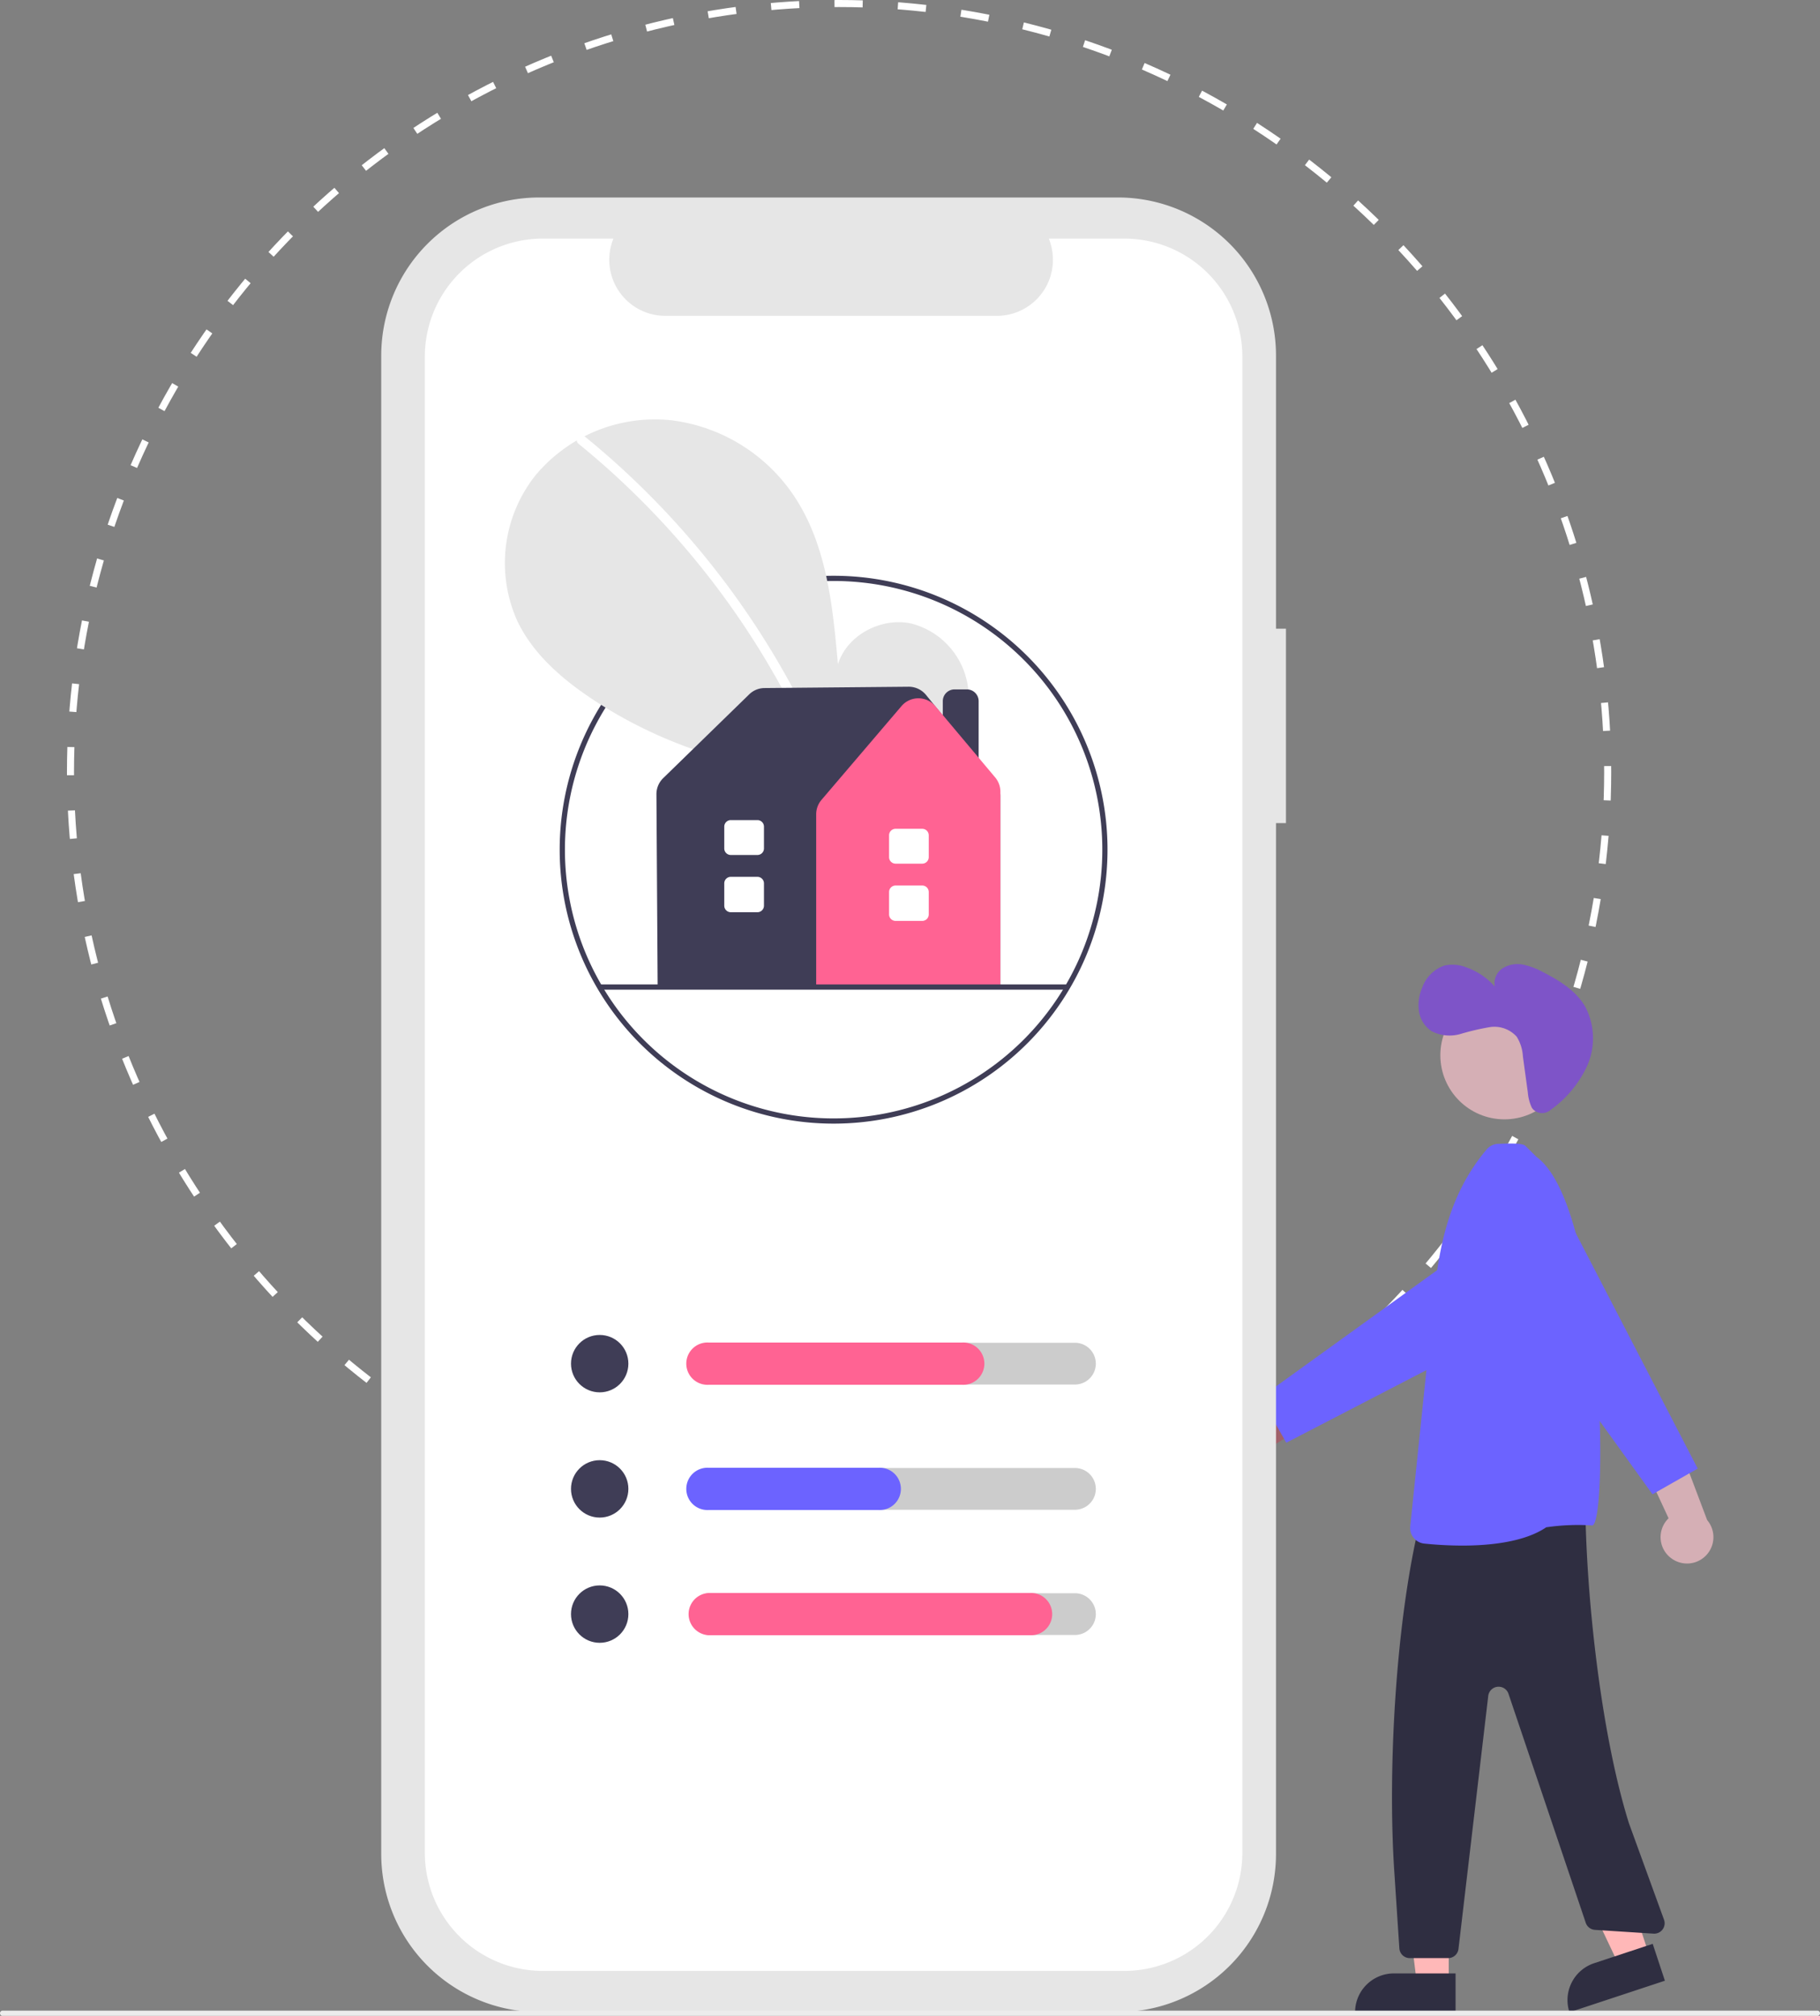 <svg xmlns="http://www.w3.org/2000/svg" width="258.106" height="285.861" viewBox="0 0 258.106 285.861"><rect x="0" y="0" width="258.106" height="285.861" fill="#808080" stroke="none"/><defs><style>.a,.o{fill:none;}.a{stroke:#fff;stroke-dasharray:4 5;}.b{fill:#ffb8b8;}.c{fill:#2f2e41;}.d{fill:#d5afb5;}.e{fill:#6c63ff;}.f{fill:#a0616a;}.g{fill:#7e54c8;}.h{fill:#e6e6e6;}.i{fill:#fff;}.j{fill:#3f3d56;}.k{fill:#ccc;}.l{fill:#ff6393;}.m{fill:#ececec;}.n{stroke:none;}</style></defs><g transform="translate(-352.504 -205)"><g class="a" transform="translate(362 205)"><circle class="n" cx="109.5" cy="109.5" r="109.5"/><circle class="o" cx="109.5" cy="109.5" r="109"/></g><g transform="translate(352.504 233.003)"><path class="b" d="M611.97,645.249l-4.307,1.423-7.54-15.933,6.356-2.1Z" transform="translate(-378.106 -396.071)"/><path class="c" d="M5.507,0h8.747V5.507H0A5.507,5.507,0,0,1,5.507,0Z" transform="translate(220.847 252.116) rotate(-18.29)"/><path class="b" d="M543.952,654.435h-4.536l-2.158-17.494h6.694Z" transform="translate(-338.498 -401.301)"/><path class="c" d="M524.954,680.725H533.7v5.507H519.447A5.508,5.508,0,0,1,524.954,680.725Z" transform="translate(-327.275 -428.888)"/><path class="c" d="M727.953,604.876l-.231,1.023c-3.125,13.84-4.238,33.977-3.3,48.134l.721,10.936a1.48,1.48,0,0,0,1.477,1.382h5.438a1.48,1.48,0,0,0,1.47-1.307l4.22-35.873a1.48,1.48,0,0,1,2.881-.273l10.938,32.417a1.48,1.48,0,0,0,1.316,1.031l8.306.536a1.48,1.48,0,0,0,1.508-1.919l-5-13.747c-3.863-12.337-5.94-31.083-6.166-44.009h0a1.48,1.48,0,0,0-1.62-1.447l-20.648,1.967A1.48,1.48,0,0,0,727.953,604.876Z" transform="translate(-526.691 -416.684)"/><circle class="d" cx="9.086" cy="9.086" r="9.086" transform="translate(204.266 112.553)"/><path class="e" d="M738.468,521.14h0a53.62,53.62,0,0,1-5.418-.286,2.227,2.227,0,0,1-1.978-2.4l3.1-29.932c.747-8.466,1.9-16.639,7.741-23.56a2.226,2.226,0,0,1,1.6-.787l.22-.008c2.3-.1,3.365-.012,3.664.287L749,466.035c9.8,7.246,10.2,53.148,7.791,52.244a31.336,31.336,0,0,0-6.431.266C747.215,520.689,742.157,521.14,738.468,521.14Z" transform="translate(-531.08 -329.971)"/><path class="f" d="M654.088,557.751A3.72,3.72,0,0,1,659.6,556.3l10.753-7.692.261,6.865-10.25,6.252a3.74,3.74,0,0,1-6.279-3.97Z" transform="translate(-482.351 -383.197)"/><path class="e" d="M677.375,525l-3.642-6.411,33.173-23.919a6.712,6.712,0,1,1,7.012,11.4Z" transform="translate(-494.959 -348.418)"/><path class="g" d="M750.538,415.955a1.8,1.8,0,0,0,2.348.15,15.954,15.954,0,0,0,5.134-5.974,9.651,9.651,0,0,0-.12-8.775c-1.3-2.219-3.594-3.651-5.881-4.826a10.459,10.459,0,0,0-2.839-1.094,4.046,4.046,0,0,0-2.942.475,2.541,2.541,0,0,0-1.147,2.623,9.562,9.562,0,0,0-4.081-2.74,5.278,5.278,0,0,0-3.117-.226,5.11,5.11,0,0,0-3.09,3.094,6.186,6.186,0,0,0-.467,3.376,4.124,4.124,0,0,0,1.8,2.824,5.564,5.564,0,0,0,4.108.386,34.77,34.77,0,0,1,4.116-.964,4.257,4.257,0,0,1,3.823,1.339,5.837,5.837,0,0,1,.892,2.808l.7,5.12a6.244,6.244,0,0,0,.559,2.139A1.229,1.229,0,0,0,750.538,415.955Z" transform="translate(-533.103 -286.633)"/><path class="d" d="M821.055,593.041a3.72,3.72,0,0,1-.407-5.69l-5.567-11.991,6.794,1.016,4.244,11.231a3.74,3.74,0,0,1-5.065,5.434Z" transform="translate(-584.015 -400.054)"/><path class="e" d="M787.478,520.314l-6.411,3.642-23.919-33.173a6.712,6.712,0,1,1,11.4-7.012Z" transform="translate(-546.716 -340.064)"/><path class="h" d="M464.945,162.647h-1.414v-38.73A22.417,22.417,0,0,0,441.114,101.5H359.056a22.417,22.417,0,0,0-22.417,22.417V336.4a22.417,22.417,0,0,0,22.417,22.417h82.058A22.417,22.417,0,0,0,463.531,336.4V190.216h1.414Z" transform="translate(-282.574 -101.5)"/><path class="i" d="M452.552,117.258H441.842a7.953,7.953,0,0,1-7.365,10.957h-47.01a7.953,7.953,0,0,1-7.364-10.957h-10A16.741,16.741,0,0,0,353.358,134V346.171A16.741,16.741,0,0,0,370.1,362.912h82.453a16.741,16.741,0,0,0,16.741-16.741h0V134a16.741,16.741,0,0,0-16.74-16.74Z" transform="translate(-293.108 -111.428)"/><path class="j" d="M443.892,324.19a38.845,38.845,0,1,1,38.845-38.845,38.845,38.845,0,0,1-38.845,38.845Zm0-76.95A38.105,38.105,0,1,0,482,285.345a38.105,38.105,0,0,0-38.105-38.105Z" transform="translate(-325.674 -192.857)"/><path class="h" d="M444.89,236.3a13.427,13.427,0,0,0,4.818-11.575,10.855,10.855,0,0,0-8.07-9.215c-4.258-.918-9.111,1.623-10.4,5.782-.712-8.019-1.532-16.373-5.795-23.2a24.572,24.572,0,0,0-17.792-11.4,22.046,22.046,0,0,0-19.394,7.917,20.009,20.009,0,0,0-2.461,20.6c2.332,4.837,6.627,8.437,11.128,11.365,14.359,9.343,32.171,12.5,49.12,10.006Z" transform="translate(-312.405 -155.095)"/><path class="i" d="M412.843,193.012a118.505,118.505,0,0,1,34.82,47.083c.332.814-.989,1.168-1.318.363a117.186,117.186,0,0,0-34.469-46.48c-.682-.556.29-1.517.966-.966Z" transform="translate(-329.831 -159.053)"/><circle class="j" cx="4.069" cy="4.069" r="4.069" transform="translate(80.977 161.3)"/><path class="k" d="M509.462,546.419H457.669a2.96,2.96,0,0,1,0-5.919h51.794a2.96,2.96,0,0,1,0,5.919Z" transform="translate(-356.964 -378.09)"/><path class="l" d="M492.973,546.394H457.029a3,3,0,1,1,0-5.991h35.944a3,3,0,1,1,0,5.991Z" transform="translate(-356.538 -378.029)"/><circle class="j" cx="4.069" cy="4.069" r="4.069" transform="translate(80.977 179.058)"/><path class="k" d="M509.462,594.419H457.669a2.96,2.96,0,0,1,0-5.919h51.794a2.96,2.96,0,0,1,0,5.919Z" transform="translate(-356.964 -408.332)"/><circle class="j" cx="4.069" cy="4.069" r="4.069" transform="translate(80.977 196.816)"/><path class="k" d="M509.462,642.419H457.669a2.96,2.96,0,0,1,0-5.919h51.794a2.96,2.96,0,0,1,0,5.919Z" transform="translate(-356.964 -438.575)"/><path class="e" d="M481.134,594.394H457.029a3,3,0,1,1,0-5.991h24.105a3,3,0,1,1,0,5.991Z" transform="translate(-356.538 -408.271)"/><path class="l" d="M502.592,642.394H457.029a3,3,0,0,1,0-5.991h45.563a3,3,0,1,1,0,5.991Z" transform="translate(-356.538 -438.513)"/><path class="j" d="M556.981,306.749H551.9V291.724a1.667,1.667,0,0,1,1.665-1.665h1.755a1.667,1.667,0,0,1,1.665,1.665Z" transform="translate(-418.196 -220.301)"/><path class="j" d="M490.9,331.672H442.3l-.174-27.394a3.16,3.16,0,0,1,.95-2.273l12.21-11.893a3.131,3.131,0,0,1,2.165-.892l20.435-.187a3.165,3.165,0,0,1,2.436,1.121l0,0,9.706,11.9a3.894,3.894,0,0,1,.874,2.455Z" transform="translate(-349.033 -219.655)"/><path class="l" d="M529.49,334.461H503.37V309.91a3.148,3.148,0,0,1,.752-2.041l11.349-13.305h0a3.139,3.139,0,0,1,2.392-1.1h.012a3.14,3.14,0,0,1,2.4,1.122l8.482,10.1a3.149,3.149,0,0,1,.737,2.023Z" transform="translate(-387.622 -222.444)"/><path class="i" d="M536.013,370.251h-3.779a.926.926,0,0,1-.925-.925v-3.169a.926.926,0,0,1,.925-.925h3.779a.926.926,0,0,1,.925.925v3.168A.926.926,0,0,1,536.013,370.251Z" transform="translate(-405.225 -267.664)"/><path class="i" d="M536.013,348.431h-3.779a.926.926,0,0,1-.925-.925v-3.095a.926.926,0,0,1,.925-.925h3.779a.926.926,0,0,1,.925.925v3.095A.926.926,0,0,1,536.013,348.431Z" transform="translate(-405.225 -253.963)"/><path class="i" d="M472.841,366.918h-3.779a.926.926,0,0,1-.925-.925v-3.168a.926.926,0,0,1,.925-.925h3.779a.926.926,0,0,1,.925.925v3.168A.926.926,0,0,1,472.841,366.918Z" transform="translate(-365.424 -265.564)"/><path class="i" d="M472.841,345.1h-3.779a.926.926,0,0,1-.925-.925v-3.095a.926.926,0,0,1,.925-.925h3.779a.926.926,0,0,1,.925.925v3.095A.926.926,0,0,1,472.841,345.1Z" transform="translate(-365.424 -251.862)"/><path class="j" d="M486.177,403.892H420.065a.37.37,0,1,1,0-.74h66.112a.37.37,0,1,1,0,.74Z" transform="translate(-334.903 -291.555)"/><path class="m" d="M448.291,797.24H190.815a.375.375,0,0,1,0-.74H448.291a.375.375,0,0,1,0,.74Z" transform="translate(-190.5 -539.382)"/></g></g></svg>